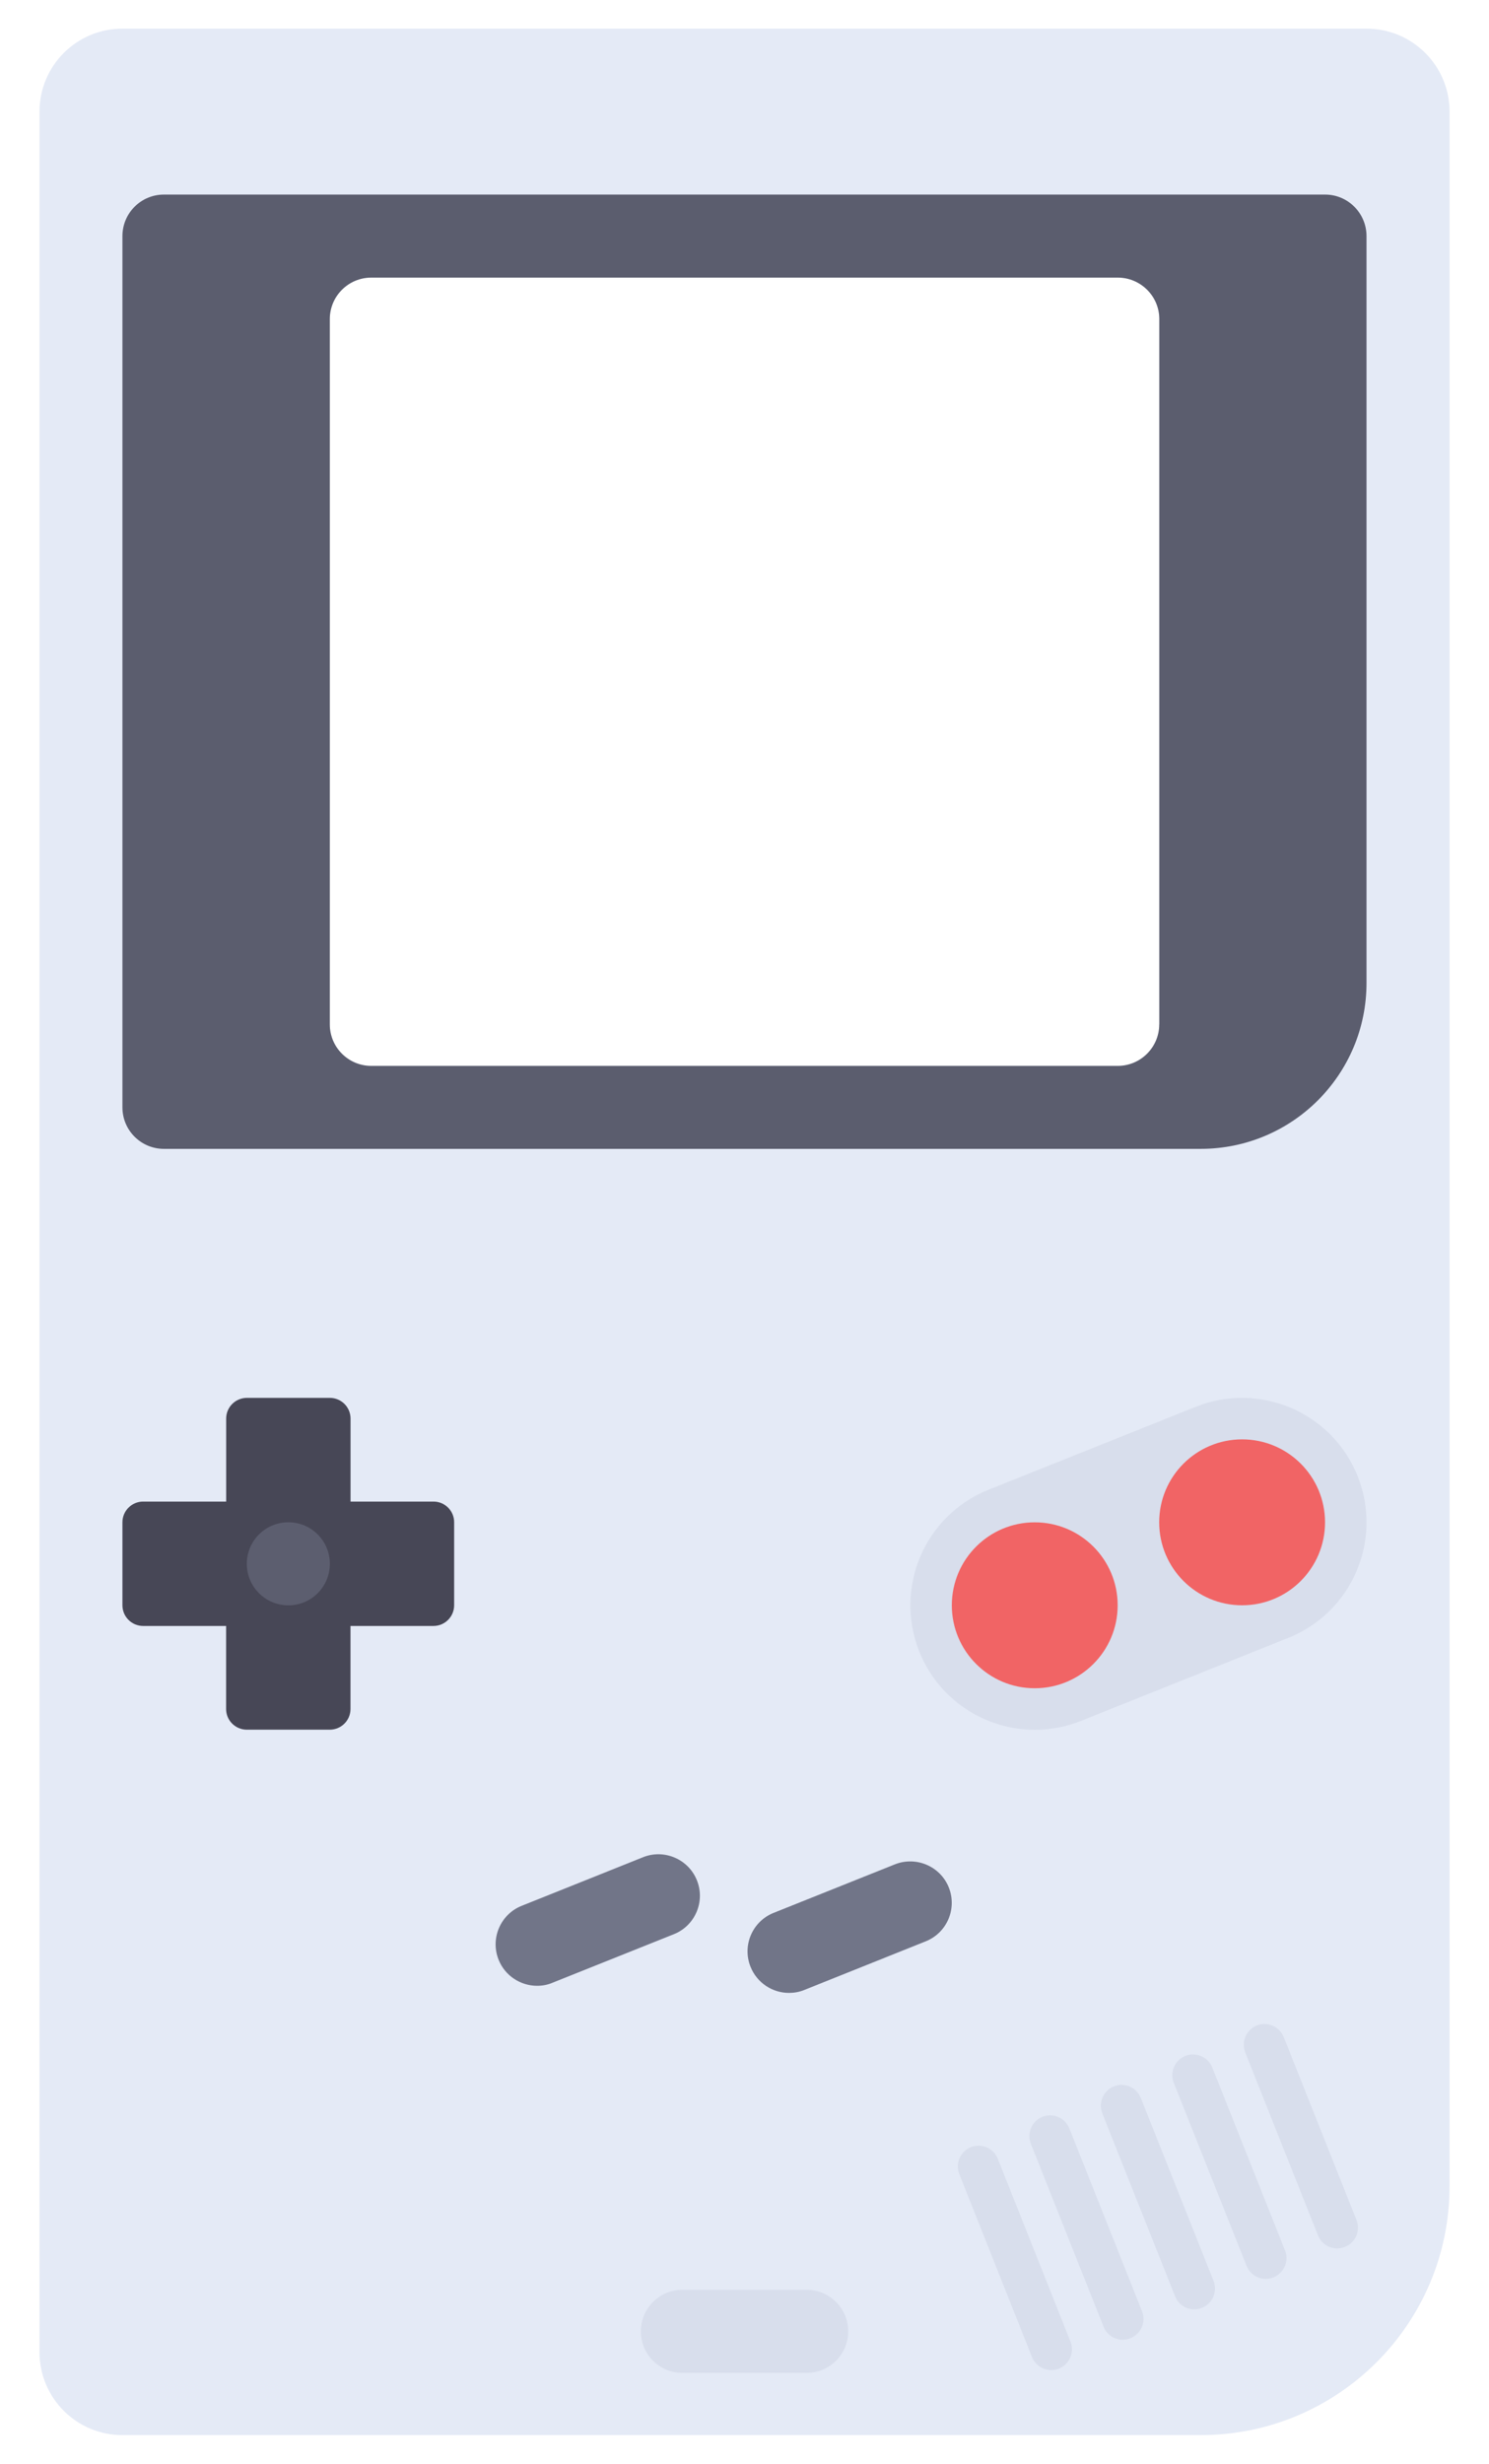 <?xml version="1.0" encoding="utf-8"?>
<!-- Generator: Adobe Illustrator 14.0.0, SVG Export Plug-In . SVG Version: 6.00 Build 43363)  -->
<!DOCTYPE svg PUBLIC "-//W3C//DTD SVG 1.1//EN" "http://www.w3.org/Graphics/SVG/1.1/DTD/svg11.dtd">
<svg version="1.1" id="Layer_1" xmlns="http://www.w3.org/2000/svg" xmlns:xlink="http://www.w3.org/1999/xlink" x="0px" y="0px"
	 width="26px" height="43px" viewBox="0 0 26 43" enable-background="new 0 0 26 43" xml:space="preserve">
<path fill="#E4EAF6" d="M23.862,0.5H2.138c-0.8,0-1.448,0.648-1.448,1.448v39.104c0,0.8,0.648,1.448,1.448,1.448h18.827
	c2.4,0,4.346-1.945,4.346-4.345V1.948C25.311,1.148,24.662,0.5,23.862,0.5z M20.242,17.879c-0.001,0.4-0.325,0.724-0.725,0.724
	H6.483c-0.4,0-0.724-0.324-0.724-0.724V5.569c0-0.4,0.324-0.724,0.724-0.724h13.035c0.399,0,0.725,0.324,0.725,0.724V17.879z"/>
<path fill="#474756" d="M7.569,26.207H6.121v-1.448c0-0.2-0.162-0.362-0.362-0.362H4.311c-0.2,0-0.362,0.162-0.362,0.362v1.448H2.5
	c-0.2,0-0.362,0.162-0.362,0.361v1.449c0,0.199,0.162,0.361,0.362,0.361h1.448v1.449c0,0.199,0.162,0.361,0.362,0.361h1.448
	c0.2,0,0.362-0.162,0.362-0.361v-1.449h1.448c0.2,0,0.362-0.162,0.362-0.361v-1.449C7.931,26.369,7.769,26.207,7.569,26.207z"/>
<path fill="#D8DEEC" d="M18.07,30.19c-0.863,0-1.679-0.517-2.018-1.366c-0.446-1.114,0.096-2.379,1.209-2.824l3.621-1.448
	c1.113-0.444,2.379,0.097,2.824,1.21c0.445,1.115-0.097,2.379-1.211,2.824l-3.62,1.449C18.611,30.141,18.338,30.19,18.07,30.19z"/>
<g>
	<path fill="#717588" d="M9.379,34.658c-0.287,0-0.56-0.172-0.673-0.455c-0.148-0.371,0.032-0.793,0.404-0.941l2.118-0.848
		c0.368-0.148,0.792,0.031,0.941,0.403c0.149,0.372-0.032,0.793-0.404,0.941l-2.118,0.847C9.561,34.642,9.469,34.658,9.379,34.658z"
		/>
	<path fill="#717588" d="M13.777,34.782c-0.287,0-0.559-0.173-0.672-0.456c-0.149-0.371,0.032-0.793,0.404-0.941l2.118-0.847
		c0.368-0.146,0.792,0.032,0.94,0.403s-0.031,0.793-0.403,0.941l-2.118,0.848C13.959,34.766,13.867,34.782,13.777,34.782z"/>
</g>
<g>
	<circle fill="#F16465" cx="18.068" cy="28.017" r="1.448"/>
	<circle fill="#F16465" cx="21.689" cy="26.569" r="1.448"/>
</g>
<g>
	<path fill="#D8DEEC" d="M23.35,39.242c-0.145,0-0.279-0.086-0.336-0.228l-1.27-3.192c-0.074-0.186,0.016-0.396,0.202-0.471
		c0.185-0.074,0.396,0.017,0.47,0.202l1.27,3.192c0.074,0.186-0.016,0.396-0.202,0.471C23.439,39.234,23.395,39.242,23.35,39.242z"
		/>
	<path fill="#D8DEEC" d="M22.102,39.773c-0.145,0-0.279-0.086-0.336-0.229l-1.27-3.191c-0.074-0.186,0.016-0.396,0.201-0.471
		c0.185-0.074,0.396,0.016,0.471,0.201l1.27,3.193c0.074,0.186-0.016,0.396-0.202,0.471C22.191,39.766,22.146,39.773,22.102,39.773z
		"/>
	<path fill="#D8DEEC" d="M20.854,40.305c-0.145,0-0.279-0.086-0.336-0.229l-1.27-3.191c-0.074-0.186,0.016-0.396,0.201-0.471
		c0.185-0.076,0.396,0.016,0.471,0.201l1.27,3.192c0.074,0.186-0.016,0.396-0.202,0.471C20.943,40.296,20.897,40.305,20.854,40.305z
		"/>
	<path fill="#D8DEEC" d="M19.604,40.835c-0.144,0-0.279-0.086-0.335-0.228L18,37.415c-0.074-0.186,0.016-0.396,0.201-0.47
		c0.184-0.076,0.396,0.016,0.471,0.201l1.269,3.192c0.074,0.186-0.016,0.396-0.201,0.47C19.695,40.827,19.649,40.835,19.604,40.835z
		"/>
	<path fill="#D8DEEC" d="M18.356,41.365c-0.144,0-0.279-0.086-0.336-0.227l-1.269-3.193c-0.074-0.186,0.016-0.396,0.201-0.471
		c0.186-0.074,0.396,0.017,0.471,0.203l1.269,3.191c0.074,0.186-0.016,0.396-0.202,0.471C18.447,41.357,18.401,41.365,18.356,41.365
		z"/>
</g>
<path fill="#5B5D6E" d="M23.138,3.396H2.862c-0.4,0-0.724,0.324-0.724,0.724v15.207c0,0.4,0.324,0.724,0.724,0.724h18.103
	c1.601,0,2.897-1.297,2.896-2.896V4.121C23.861,3.721,23.537,3.396,23.138,3.396z M20.242,17.879
	c-0.001,0.4-0.325,0.724-0.725,0.724H6.483c-0.4,0-0.724-0.324-0.724-0.724V5.569c0-0.4,0.324-0.724,0.724-0.724h13.035
	c0.399,0,0.725,0.324,0.725,0.724V17.879z"/>
<path fill="#D8DEEC" d="M14.086,41.414h-2.172c-0.4,0-0.724-0.324-0.724-0.725l0,0c0-0.4,0.324-0.725,0.724-0.725h2.172
	c0.4,0,0.725,0.324,0.725,0.725l0,0C14.811,41.09,14.486,41.414,14.086,41.414z"/>
<circle fill="#5C5E6F" cx="5.035" cy="27.293" r="0.725"/>
</svg>
